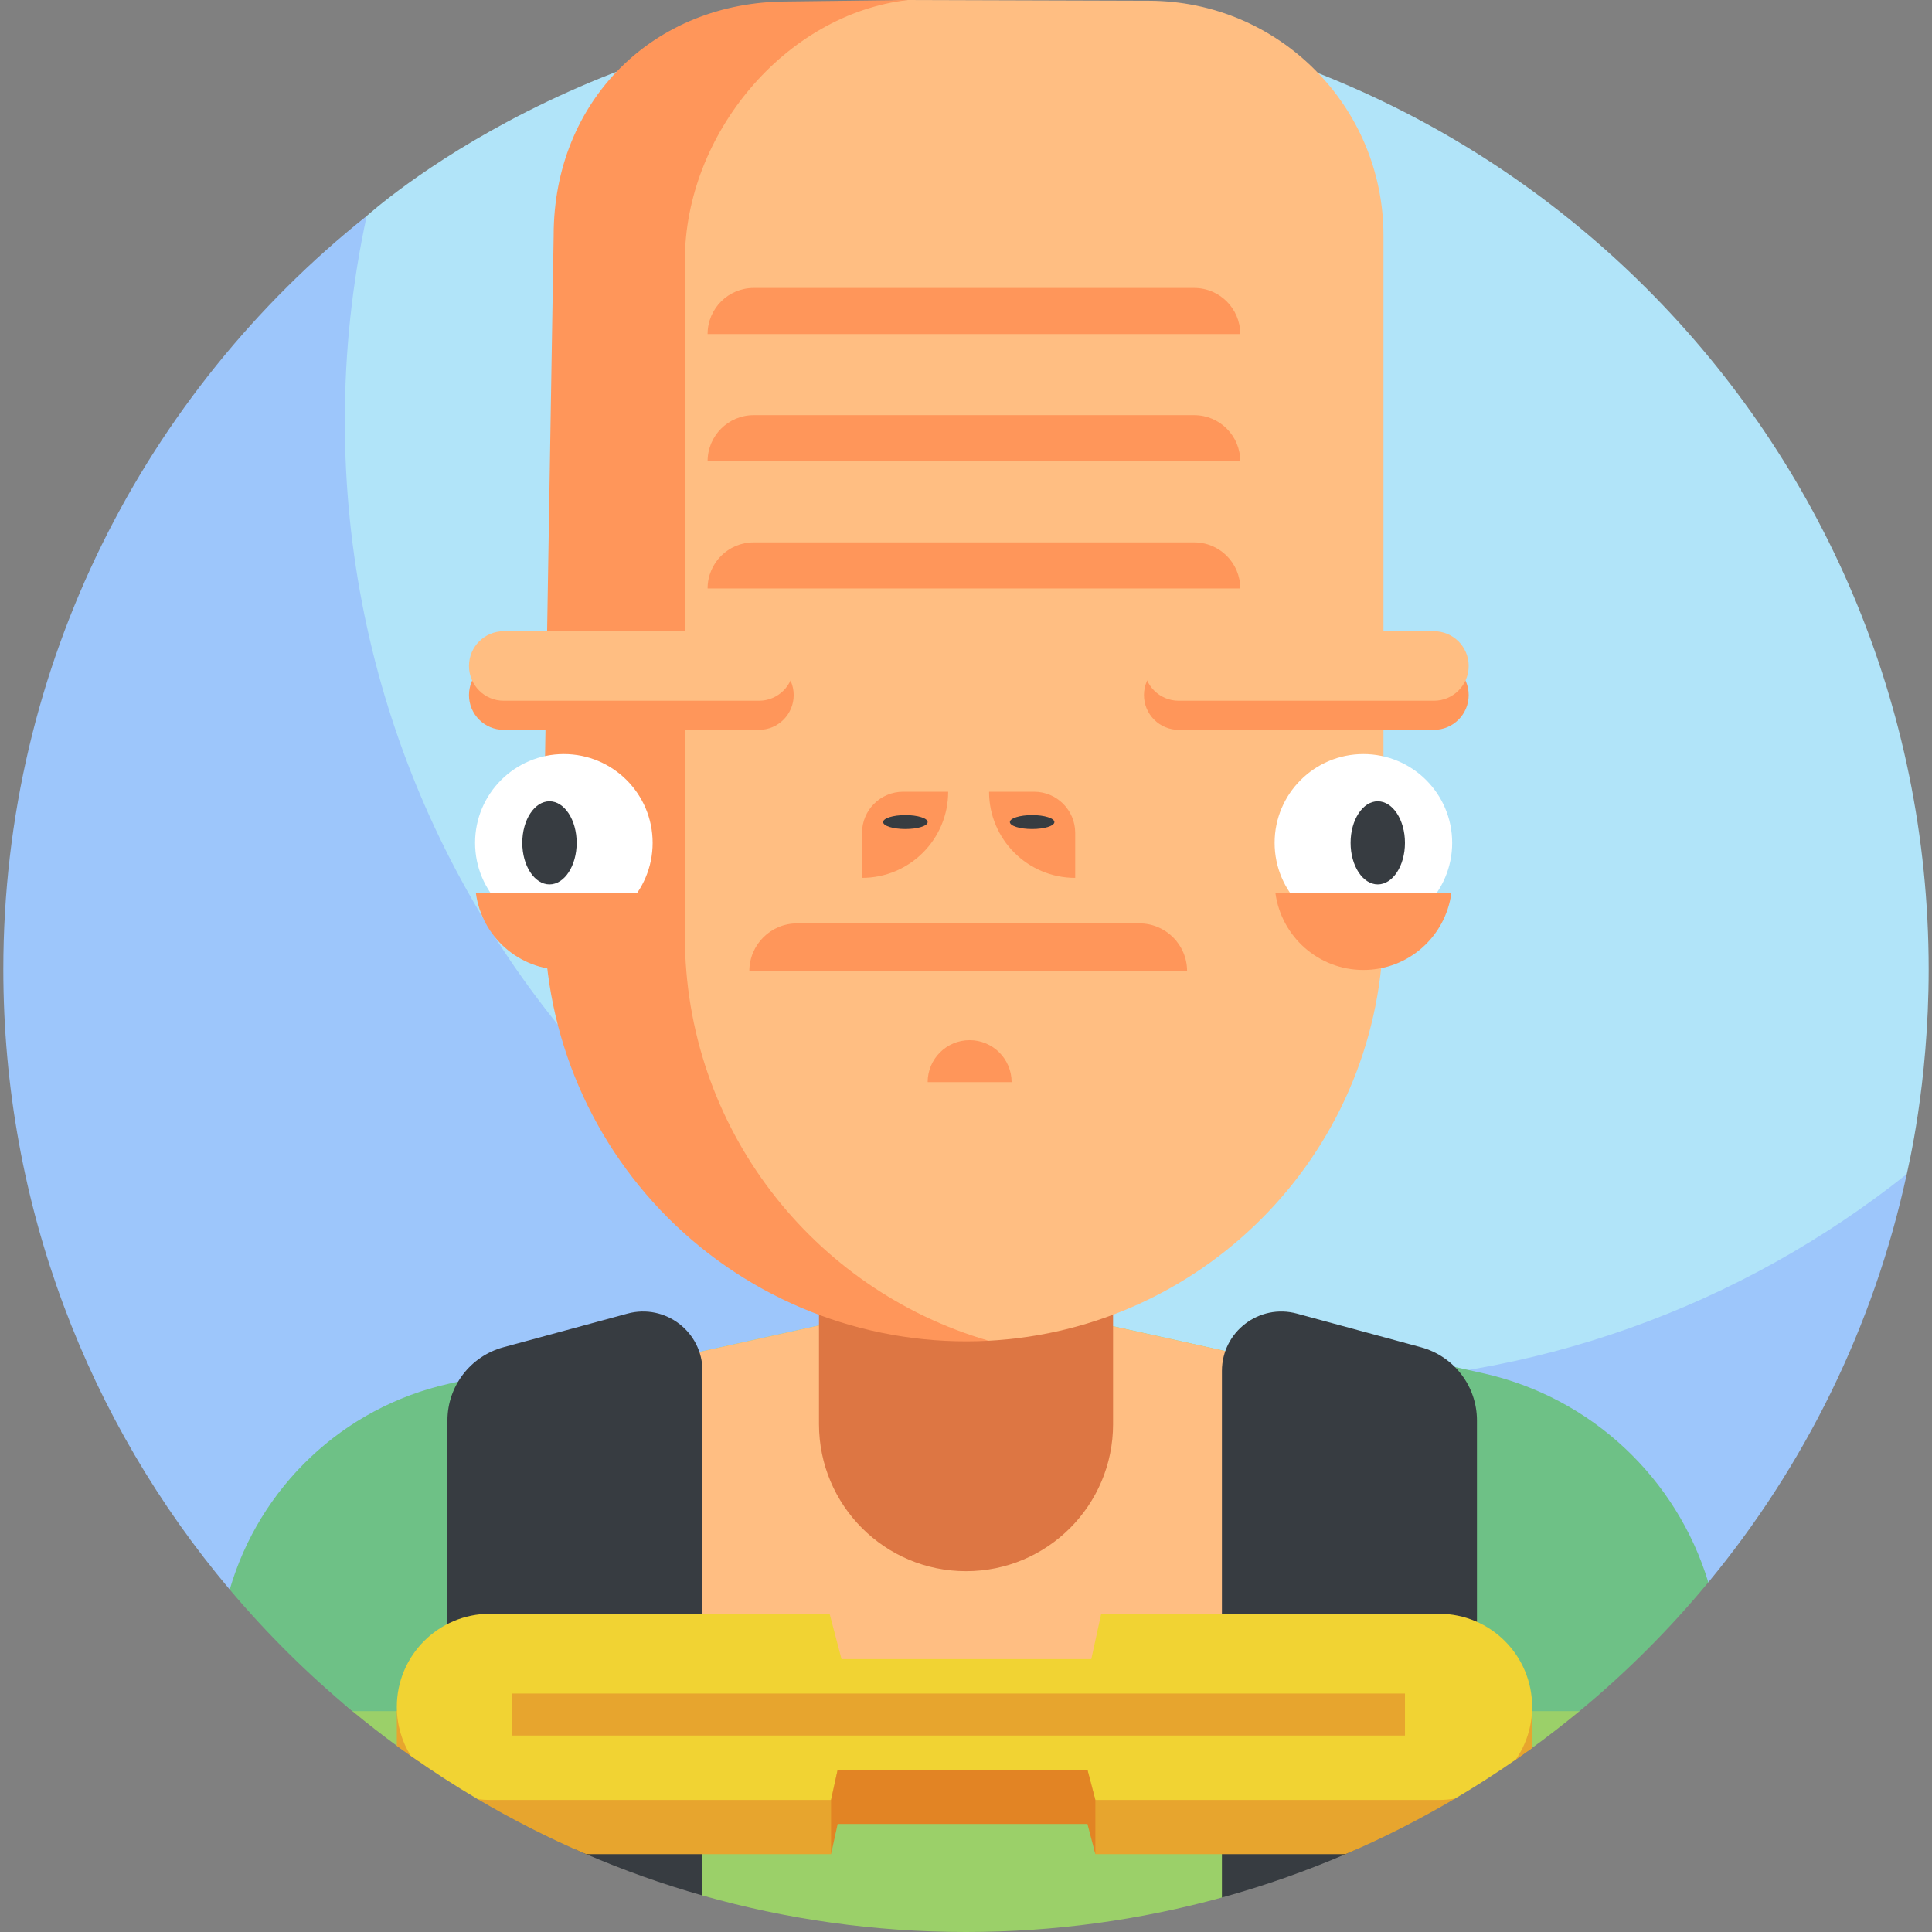 <svg id="Layer_1" enable-background="new 0 0 511.763 511.763" height="512" viewBox="0 0 511.763 511.763" width="512" xmlns="http://www.w3.org/2000/svg"><rect x="0" y="0" width="511.763" height="511.763" fill="#808080" stroke="none"/><g><g><g><path d="m255.882 1.764c-98.131 0-158.58 55.352-158.747 55.445 0 0-2.513 3.137-2.983 5.222-3.818 16.948-7.385 39.663-7.385 56.238 0 140.833 118.763 254.972 259.596 254.972 54.231 0 114.568-25.992 154.949-57.243.903-.699 3.769-5.396 3.769-5.396.178-1.087 5.8-23.477 5.8-54.239.001-140.832-114.167-254.999-254.999-254.999z" fill="#b1e4f9"/></g><path d="m346.34 366.443c-140.833 0-255-114.167-255-255 0-18.615 2.007-36.753 5.795-54.234-58.645 46.72-96.253 118.747-96.253 199.554 0 62.589 22.549 119.912 59.968 164.287l391.665-1.913c25.387-30.696 43.768-67.521 52.567-108.136-43.56 34.697-98.725 55.442-158.742 55.442z" fill="#9dc6fb"/></g><path d="m390.217 372.413-134.874-29.846-134.341 29.817c-8.664 1.923-16.68 5.342-23.8 9.948-24.794 16.041-26.873 51.807-4.157 70.677.098.081.196.163.294.244 3.925 3.251 7.949 6.386 12.067 9.401l80.669 39.436c22.185 6.3 45.601 9.672 69.805 9.672 23.421 0 46.162-3.175 67.79-9.134l81.667-39.26c4.464-3.232 8.82-6.606 13.062-10.115z" fill="#9bd069"/><path d="m60.85 421.051c9.847 11.678 20.724 22.459 32.49 32.204h54.769v-93.206l-29.079 6.454c-28.444 6.312-50.37 27.652-58.18 54.548z" fill="#6ec186"/><g><path d="m255.343 342.567-97.05 21.541v89.146h199.028v-88.12z" fill="#ffbe82"/></g><path d="m392.661 363.713-25.156-5.567v95.108h50.896c12.406-10.264 23.834-21.688 34.113-34.116-8.295-27.359-30.782-48.992-59.853-55.425z" fill="#6ec186"/><g><g><path d="m294.839 377.24c0 21.511-17.438 38.949-38.949 38.949-21.511 0-38.949-17.438-38.949-38.949v-87.239h77.897v87.239z" fill="#dd7643"/></g></g><g><g><path d="m181.042 43.128v237.304c0 41.005 32.263 73.813 73.267 74.123.287.002 5.387.705 7.271.609 58.425-2.962 104.886-51.271 104.886-110.433v-182.319c0-34.286-27.739-62.11-62.025-62.215l-63.9-.197c-23.899-.073-59.499 19.23-59.499 43.128z" fill="#ffbe82"/></g></g><g><path d="m181.412 247.9c.276-6.283 0-178.889 0-178.889 0-33.363 26.521-65.268 59.128-69.011l-31.963.39c-35.544 0-61.922 26.378-61.922 61.922l-2.436 147.51v33.772c0 30.654 12.596 59.96 34.837 81.055 22.241 21.094 52.173 32.122 82.784 30.501l.043-.002c-46.488-13.502-80.471-56.404-80.471-107.248z" fill="#ff965a"/></g><g><g><g><g><path d="m210.239 184.12c0 5.086-4.123 9.21-9.21 9.21h-67.593c-5.086 0-9.21-4.123-9.21-9.21 0-5.086 4.123-9.21 9.21-9.21h67.593c5.087 0 9.21 4.124 9.21 9.21z" fill="#ff965a"/></g></g></g><g><g><g><path d="m389.036 184.12c0 5.086-4.123 9.21-9.21 9.21h-67.593c-5.086 0-9.21-4.123-9.21-9.21 0-5.086 4.123-9.21 9.21-9.21h67.593c5.087 0 9.21 4.124 9.21 9.21z" fill="#ff965a"/></g></g></g><g><g><g><path d="m210.239 176.408c0 5.086-4.123 9.21-9.21 9.21h-67.593c-5.086 0-9.21-4.123-9.21-9.21 0-5.086 4.123-9.21 9.21-9.21h67.593c5.087 0 9.21 4.124 9.21 9.21z" fill="#ffbe82"/></g></g></g><g><g><g><path d="m389.036 176.408c0 5.086-4.123 9.21-9.21 9.21h-67.593c-5.086 0-9.21-4.123-9.21-9.21 0-5.086 4.123-9.21 9.21-9.21h67.593c5.087 0 9.21 4.124 9.21 9.21z" fill="#ffbe82"/></g></g></g></g><path d="m267.963 286.645h-22.239c0-6.141 4.978-11.12 11.12-11.12 6.14 0 11.119 4.979 11.119 11.12z" fill="#ff965a"/><g><g fill="#ff965a"><path d="m228.34 232.539v-11.925c0-6.016 4.877-10.893 10.893-10.893h11.925c.001 12.602-10.216 22.818-22.818 22.818z"/><path d="m284.808 232.539v-11.925c0-6.016-4.877-10.893-10.893-10.893h-11.925c-.001 12.602 10.215 22.818 22.818 22.818z"/></g><g fill="#373c41"><ellipse cx="239.826" cy="217.757" rx="5.897" ry="1.845"/><ellipse cx="273.398" cy="217.757" rx="5.897" ry="1.845"/></g></g><g><circle cx="149.358" cy="223.26" fill="#fff" r="23.517"/><path d="m126.063 236.618c1.562 11.474 11.393 20.318 23.295 20.318s21.733-8.844 23.295-20.318z" fill="#ff965a"/><ellipse cx="145.549" cy="223.26" fill="#373c41" rx="7.201" ry="11.009"/></g><g><circle cx="361.147" cy="223.26" fill="#fff" r="23.517"/><path d="m384.442 236.618c-1.562 11.474-11.393 20.318-23.295 20.318s-21.733-8.844-23.295-20.318z" fill="#ff965a"/><ellipse cx="364.955" cy="223.26" fill="#373c41" rx="7.201" ry="11.009"/></g><path d="m314.444 257.23h-115.957c0-6.978 5.657-12.635 12.635-12.635h90.688c6.977.001 12.634 5.657 12.634 12.635z" fill="#ff965a"/><path d="m166.205 347.959-32.847 8.912c-8.758 2.376-14.838 10.326-14.838 19.401v58.997c0 24.136 14.2 46.14 36.358 55.708.128.055.256.111.385.166 9.96 4.281 20.247 7.947 30.814 10.947v-138.932c0-10.376-9.859-17.916-19.872-15.199z" fill="#373c41"/><path d="m391.228 438.2v-61.927c0-9.075-6.08-17.025-14.838-19.401l-32.847-8.912c-10.013-2.717-19.872 4.823-19.872 15.198v139.471c11.236-3.096 22.172-6.942 32.747-11.485.121-.052.242-.104.363-.156 20.999-9.06 34.447-29.919 34.447-52.788z" fill="#373c41"/><g fill="#ff965a"><path d="m328.528 155.874h-141.095c0-6.744 5.467-12.21 12.21-12.21h116.674c6.745 0 12.211 5.467 12.211 12.21z"/><path d="m328.528 122.18h-141.095c0-6.744 5.467-12.21 12.21-12.21h116.674c6.745 0 12.211 5.467 12.211 12.21z"/><path d="m328.528 88.486h-141.095c0-6.744 5.467-12.21 12.21-12.21h116.674c6.745 0 12.211 5.467 12.211 12.21z"/></g><path d="m381.189 441.835h-89.497l-2.625 12.01h-66.16l-3.15-12.01h-89.99c-12.312 0-22.516 9.025-24.358 20.82 1.121.821 2.249 1.632 3.383 2.435l10.969 2.665 6.775 8.816c9.22 5.437 18.812 10.311 28.728 14.574h64.877l1.235-11.179 67.376.67 1.394 10.509h66.274c10.011-4.301 19.699-9.225 29.013-14.728l5.796-6.68 10.282-3.647c1.38-.961 2.75-1.936 4.11-2.923-1.624-12.046-11.943-21.332-24.432-21.332z" fill="#e7a52e"/><path d="m105.111 462.438c1.874 1.376 3.767 2.727 5.679 4.052h290.144c1.651-1.143 3.288-2.305 4.91-3.485v-9.841h-300.733z" fill="#e7a52e"/><path d="m405.843 452.126c0-13.616-11.038-24.654-24.654-24.654h-89.497l-2.625 12.01h-66.16l-3.15-12.01h-89.99c-13.616 0-24.654 11.038-24.654 24.654 0 4.756 1.347 9.198 3.68 12.964 5.744 4.063 11.663 7.894 17.745 11.48 1.057.138 2.135.21 3.23.21h90.375l1.748-7.995h66.16l2.097 7.995h91.044c1.447 0 2.865-.125 4.244-.364 5.493-3.245 10.856-6.69 16.078-10.327 2.729-3.97 4.329-8.78 4.329-13.963z" fill="#f1d333"/><g><path d="m135.599 448.598h236.557v11.129h-236.557z" fill="#e7a52e"/></g><path d="m220.14 491.144v-14.364l1.747-7.994h66.161l2.097 7.994v14.364l-2.097-7.995h-66.161z" fill="#e28424"/></g></svg>